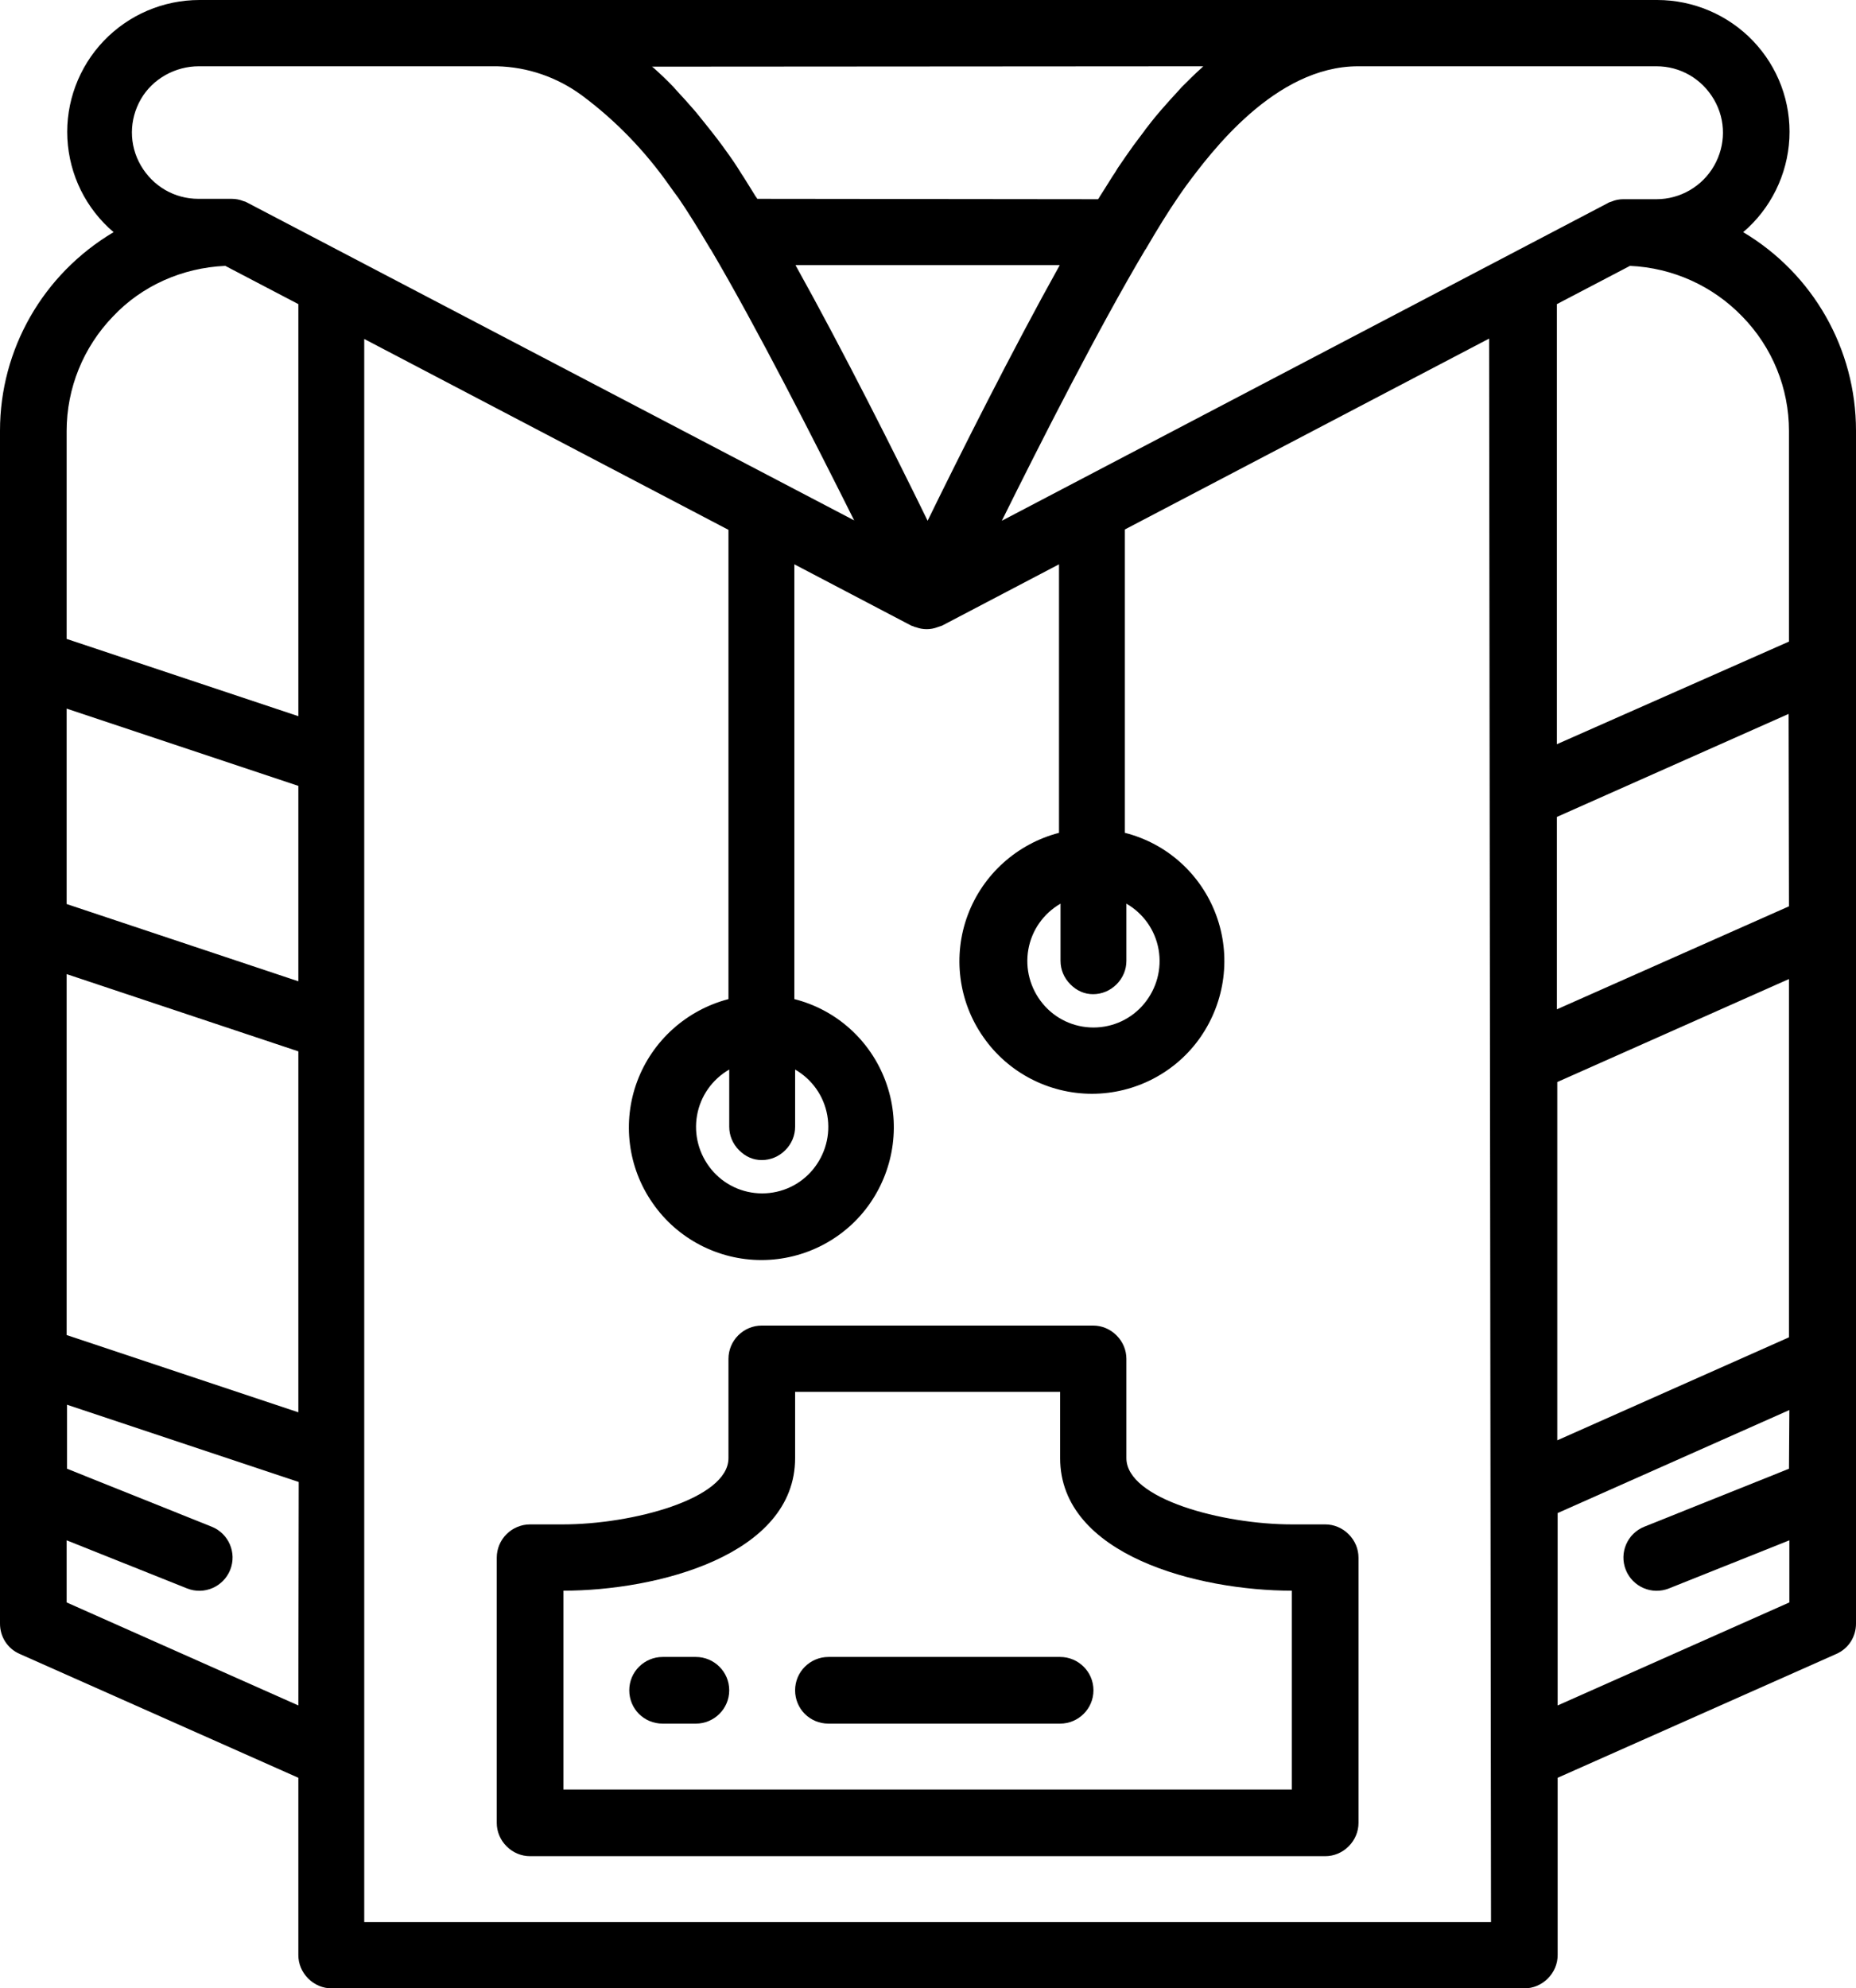 <?xml version="1.0" encoding="utf-8"?>
<!-- Generator: Adobe Illustrator 26.0.0, SVG Export Plug-In . SVG Version: 6.00 Build 0)  -->
<svg version="1.1" id="katman_1" xmlns="http://www.w3.org/2000/svg" xmlns:xlink="http://www.w3.org/1999/xlink" x="0px" y="0px"
	 viewBox="0 0 490.2 525" style="enable-background:new 0 0 490.2 525;" xml:space="preserve">
<g>
	<path d="M297.5,385v-26.2c0-2.3-0.9-4.5-2.6-6.2s-3.9-2.6-6.2-2.6h-87.5c-4.8,0-8.8,3.9-8.8,8.8V385c0,10.8-25.5,17.5-43.8,17.5
		H140c-4.8,0-8.8,3.9-8.8,8.8v70c0,2.3,0.9,4.5,2.6,6.2s3.9,2.6,6.2,2.6h210c2.3,0,4.5-0.9,6.2-2.6s2.6-3.9,2.6-6.2v-70
		c0-2.3-0.9-4.5-2.6-6.2s-3.9-2.6-6.2-2.6h-8.8C323,402.5,297.5,395.8,297.5,385z M341.2,472.5H148.8V420c24.6,0,61.2-9.3,61.2-35
		v-17.5h70V385c0,25.7,36.6,35,61.2,35V472.5z"/>
	<path d="M183.8,437.5H175c-4.8,0-8.8,3.9-8.8,8.8s3.9,8.8,8.8,8.8h8.8c4.8,0,8.8-3.9,8.8-8.8S188.6,437.5,183.8,437.5z"/>
	<path d="M280,437.5h-61.2c-4.8,0-8.8,3.9-8.8,8.8s3.9,8.8,8.8,8.8H280c4.8,0,8.8-3.9,8.8-8.8S284.8,437.5,280,437.5z"/>
	<path d="M0,113.7v315c0,3.5,2,6.6,5.2,8l73.6,32.7v46.8c0,2.3,0.9,4.5,2.6,6.2s3.9,2.6,6.2,2.6h315c2.3,0,4.5-0.9,6.2-2.6
		s2.6-3.9,2.6-6.2v-46.8l73.6-32.7c3.2-1.4,5.2-4.5,5.2-8v-315c0-21.5-11.3-41.4-29.8-52.4c7.3-6.2,11.7-15.2,12.2-24.7
		c0.5-9.6-3-18.9-9.6-25.8S447.2,0,437.7,0h-385C43.1,0,34,3.9,27.4,10.8c-6.6,6.9-10.1,16.3-9.6,25.8c0.5,9.6,4.9,18.5,12.2,24.7
		C11.3,72.4,0,92.3,0,113.7L0,113.7z M78.8,450.3l-61.2-27.2v-16.4l31.8,12.7l0,0c4.5,1.8,9.6-0.4,11.4-4.9
		c1.8-4.5-0.4-9.6-4.9-11.4l-38.2-15.3v-16.9l61.2,20.4L78.8,450.3z M78.8,372.9l-61.2-20.4v-95.3l61.2,20.4V372.9z M78.8,259.1
		l-61.2-20.4v-51.6l61.2,20.4V259.1z M393.8,507.5H96.2v-418l96.2,50.4v123.9c-11.1,2.9-20.1,11-24.1,21.7s-2.5,22.8,4.1,32.2
		c6.5,9.4,17.3,15,28.7,15s22.2-5.6,28.7-15s8.1-21.4,4.1-32.2s-13-18.9-24.1-21.7V149l30.9,16.2c0.2,0.1,0.4,0.1,0.6,0.2
		s0.4,0.2,0.6,0.2l0,0c1.8,0.7,3.9,0.7,5.7,0c0.2-0.1,0.4-0.1,0.6-0.2c0.2-0.1,0.4-0.1,0.6-0.2l30.9-16.2v70.9
		c-11.1,2.9-20.1,11-24.1,21.7s-2.5,22.8,4.1,32.2c6.5,9.4,17.3,15,28.7,15s22.2-5.6,28.7-15s8.1-21.4,4.1-32.2s-13-18.9-24.1-21.7
		v-80.1l96.2-50.4L393.8,507.5z M201.2,306.3c2.3,0,4.5-0.9,6.2-2.6s2.6-3.9,2.6-6.2v-15.1c4.5,2.6,7.6,7,8.5,12.1
		s-0.5,10.3-3.8,14.3s-8.2,6.3-13.4,6.3s-10.1-2.3-13.4-6.3s-4.7-9.2-3.8-14.3c0.9-5.1,4-9.5,8.5-12.1v15.1c0,2.3,0.9,4.5,2.6,6.2
		S198.9,306.3,201.2,306.3L201.2,306.3z M210.1,70h69.8c-12.7,22.8-26.5,50.3-34.9,67.5C236.6,120.3,222.8,92.8,210.1,70z
		 M288.7,262.5c2.3,0,4.5-0.9,6.2-2.6s2.6-3.9,2.6-6.2v-15.1c4.5,2.6,7.6,7,8.5,12.1s-0.5,10.3-3.8,14.3s-8.2,6.3-13.4,6.3
		s-10.1-2.3-13.4-6.3s-4.7-9.2-3.8-14.3c0.9-5.1,4-9.5,8.5-12.1v15.1c0,2.3,0.9,4.5,2.6,6.2S286.4,262.5,288.7,262.5L288.7,262.5z
		 M472.5,387.8l-38.2,15.3l0,0c-4.5,1.8-6.7,6.9-4.9,11.4s6.9,6.7,11.4,4.9l31.8-12.7v16.4l-61.2,27.2v-50.8l61.2-27.2L472.5,387.8z
		 M472.5,353.1l-61.2,27.2v-94.6l61.2-27.2V353.1z M472.5,239.3l-61.3,27.2v-50.8l61.2-27.2L472.5,239.3L472.5,239.3z M472.5,113.8
		v55.6l-61.3,27.1V80.3l19.3-10.1c11.3,0.5,21.9,5.3,29.7,13.4C468.1,91.7,472.5,102.5,472.5,113.8L472.5,113.8z M358.7,17.5h78.8
		c6.3,0,12,3.3,15.2,8.8s3.1,12.1,0,17.5s-8.9,8.8-15.2,8.8h-8.8c-1,0-2.1,0.2-3,0.6c-0.2,0.1-0.4,0.1-0.6,0.2
		c-0.2,0.1-0.3,0.1-0.4,0.2l-160.1,83.9c10.3-20.8,25.6-50.9,37.9-71.6l0.1-0.1c3.2-5.5,6-10,8.4-13.5c0.8-1.2,1.6-2.3,2.3-3.3
		C319.7,40.4,336.7,17.5,358.7,17.5L358.7,17.5z M317.8,17.5l-0.4,0.4c-1.9,1.7-3.6,3.4-5.3,5.1l-0.8,0.9c-1.6,1.7-3.1,3.4-4.5,5
		l-0.6,0.7c-1.4,1.6-2.6,3.2-3.7,4.6l-0.2,0.3c-1.1,1.5-2.2,2.9-3,4c-1.3,1.8-2.6,3.7-4.1,5.9c-0.4,0.7-0.9,1.5-1.4,2.2
		c-1.1,1.8-2.2,3.5-3.4,5.4c-0.1,0.2-0.2,0.4-0.4,0.6l-90-0.1c-0.1-0.2-0.2-0.4-0.4-0.6c-1.2-1.9-2.2-3.6-3.3-5.3
		c-0.5-0.7-1-1.6-1.4-2.2c-1.4-2.2-2.8-4.1-4.1-5.9c-0.8-1.1-1.8-2.4-2.9-3.8l-0.4-0.5c-1.1-1.4-2.4-3-3.7-4.6l-0.6-0.7
		c-1.4-1.6-2.9-3.3-4.5-5l-0.8-0.9c-1.7-1.8-3.4-3.4-5.3-5.1l-0.4-0.3L317.8,17.5z M52.5,17.5h78.8c8.1,0.2,15.9,2.9,22.4,7.7
		c8.9,6.6,16.7,14.7,23.1,23.8c0.7,1,1.5,2.1,2.4,3.3c2.4,3.5,5.2,8,8.4,13.4l0.1,0.1c12.2,20.7,27.5,50.8,37.9,71.6L65.3,53.5
		c-0.1-0.1-0.3-0.1-0.4-0.2c-0.1-0.1-0.4-0.1-0.6-0.2c-1-0.4-2-0.6-3.1-0.6h-8.8c-6.3,0-12-3.3-15.2-8.8s-3.1-12.1,0-17.5
		S46.3,17.5,52.5,17.5L52.5,17.5z M59.5,70.2l19.3,10.1v108.8l-61.2-20.4v-54.9c0-11.3,4.4-22.1,12.2-30.2
		C37.5,75.4,48.2,70.7,59.5,70.2L59.5,70.2z"/>
</g>
</svg>
